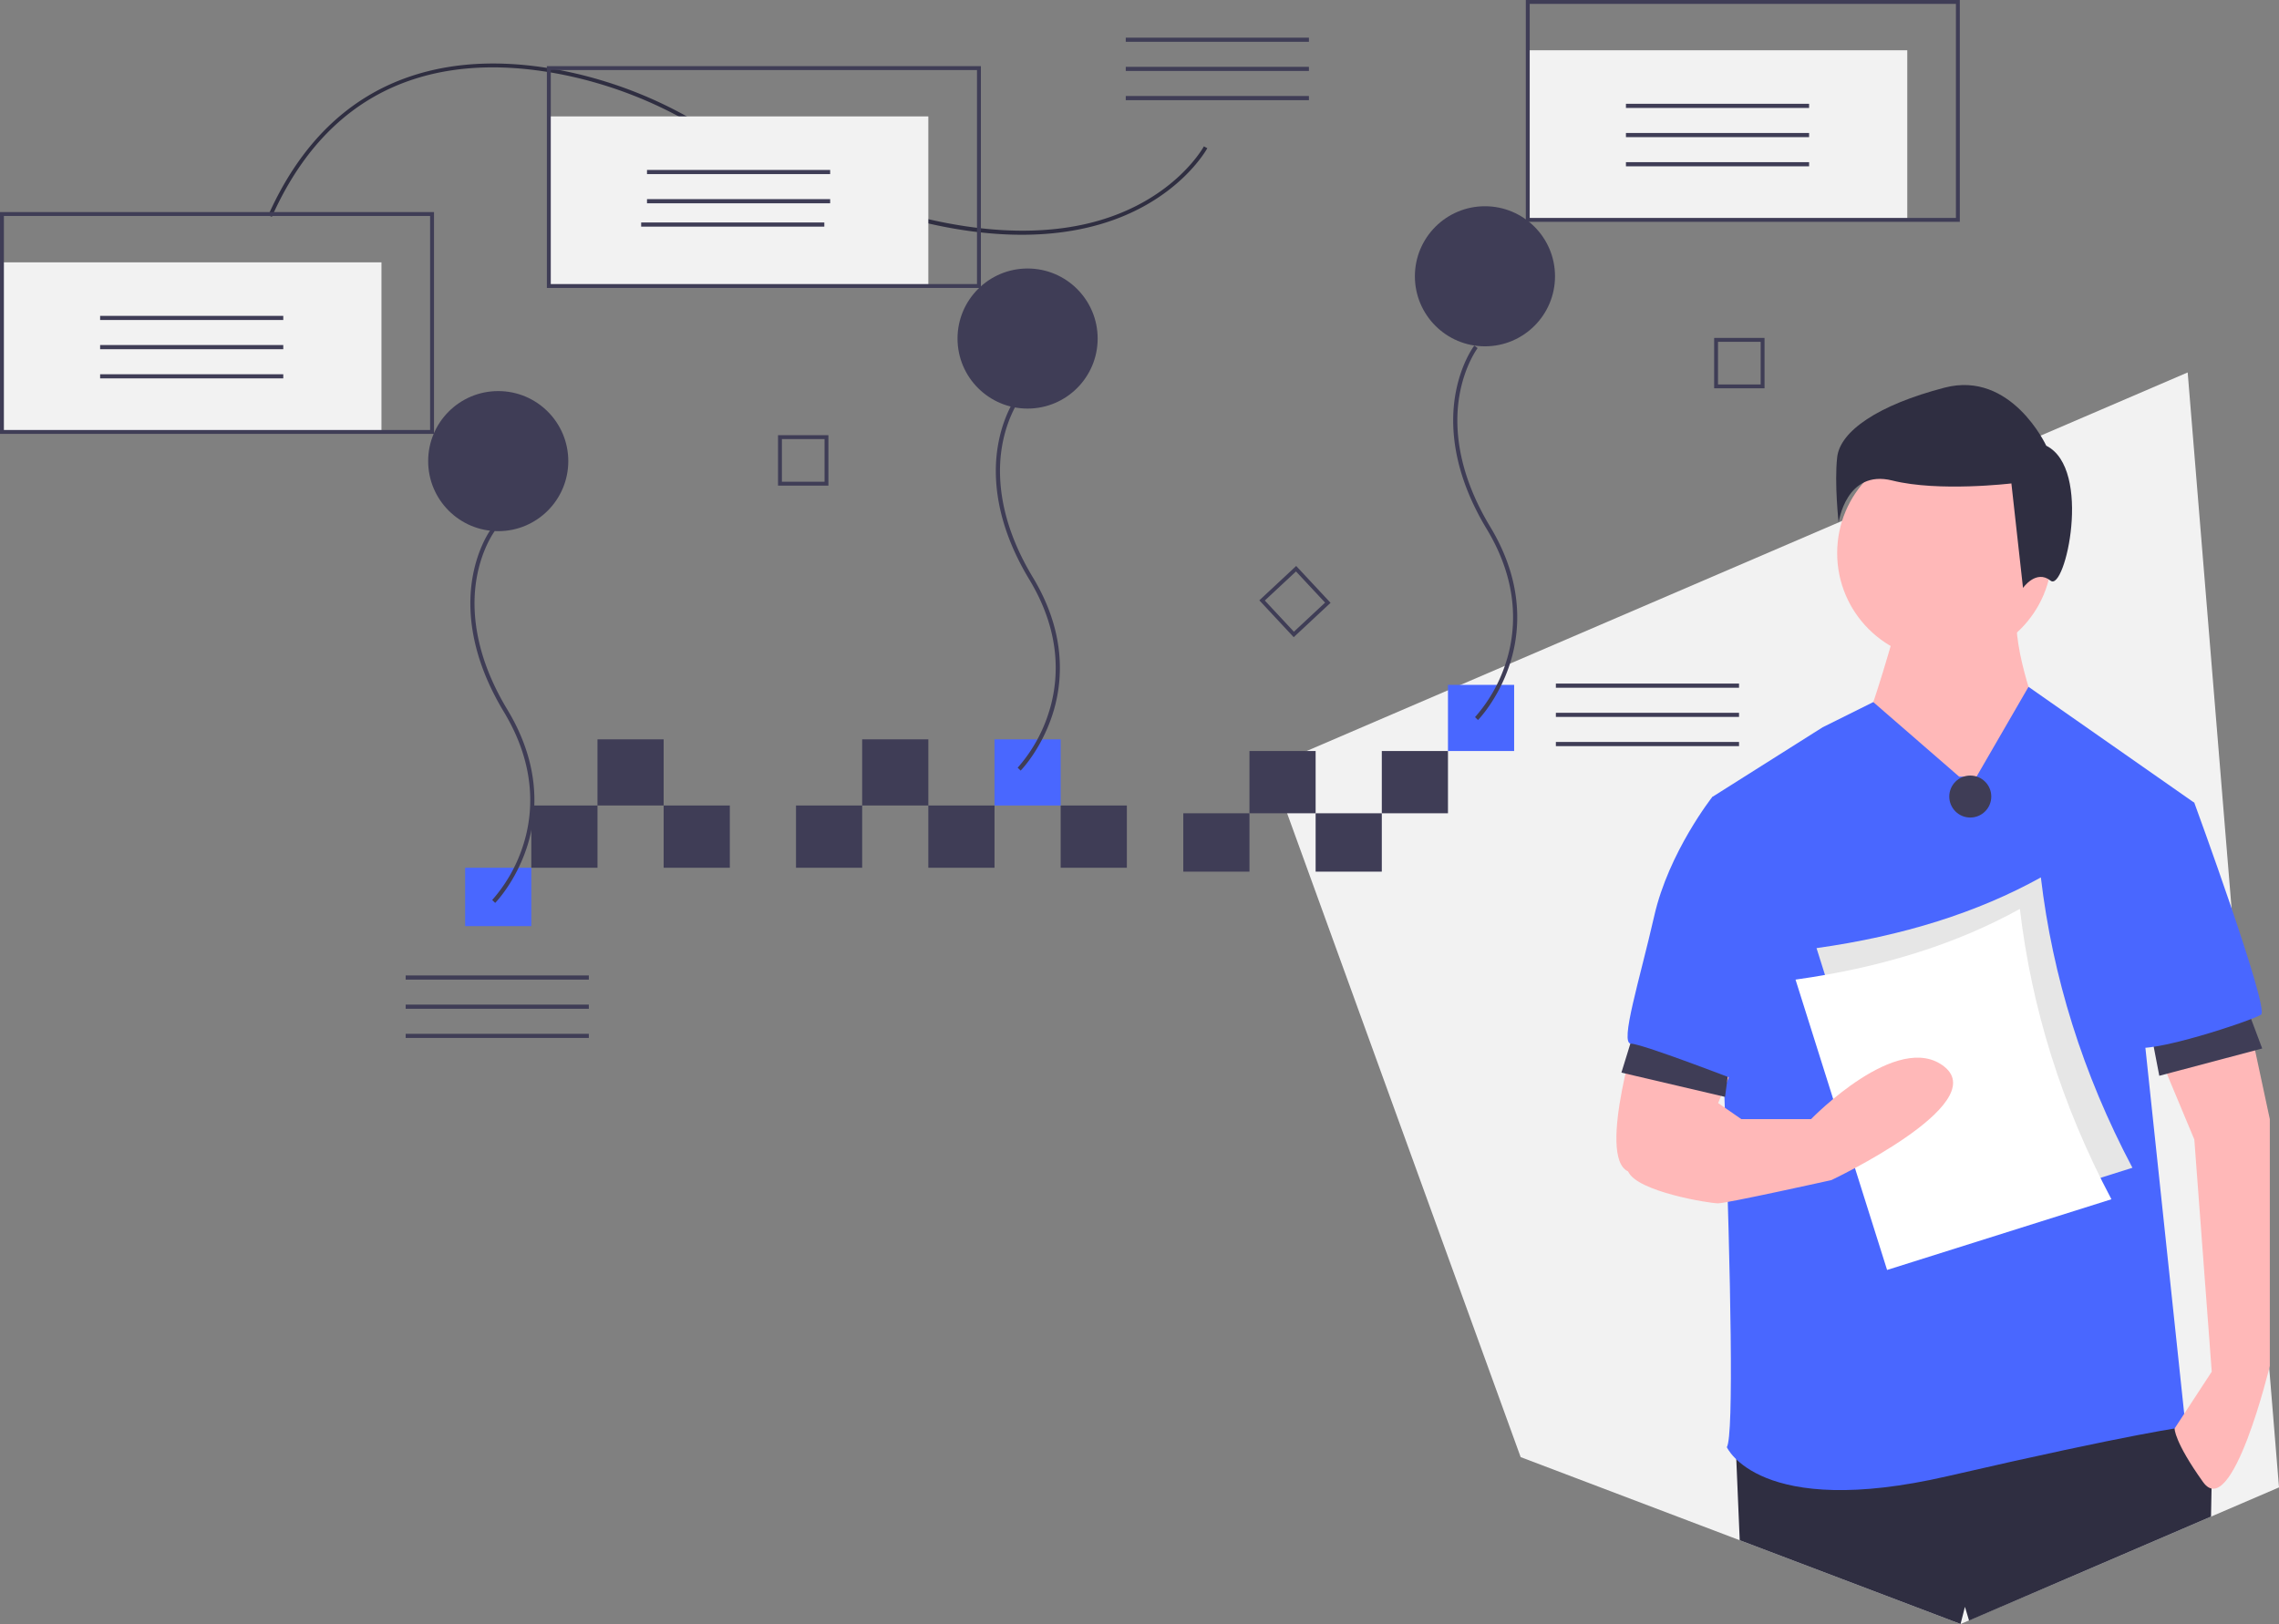 <svg data-name="Layer 1" xmlns="http://www.w3.org/2000/svg" width="1171" height="834.689" viewBox="0 0 1171 834.689"><rect x="0" y="0" width="1171" height="834.689" fill="#808080" stroke="none"/><path fill="#f2f2f2" d="M1124.08 191.421L652.66 394.045l67.93 187.334 48.549 133.864 12.205 33.668 108.634 41.233 3.928 1.489 113.479 43.056 54.474-23.298 74.21-31.898L1171 764.479l-46.92-573.058z"/><path fill="#2f2e41" d="M1136.436 760.209l-.097 4.856-.27 14.428-74.21 31.898-50.114 21.539-2.115-7.068-2.245 8.827-113.479-43.056-1.759-41.568v-.01l-.388-9.238 222.307-14.924 4.36 6.68.863 1.327 17.147 26.309z"/><path d="M975.31 318.593s-14.92 53.71-17.903 53.71 28.347 41.775 28.347 41.775l46.25 25.363 16.412-68.63s-14.92-37.299-11.936-56.694z" fill="#ffb8b8"/><circle cx="999.181" cy="284.278" r="55.202" fill="#ffb8b8"/><path d="M1006.641 399.158l-44.106-38.303-26.016 12.94-56.694 35.807s14.92 322.262 7.46 334.198c0 0 16.411 37.299 113.388 14.92s122.34-25.364 122.34-25.364l-20.887-196.938 25.363-123.832-85.195-59.575-26.701 46.147z" fill="#4967ff"/><path d="M842.526 524.483s-22.38 70.122-5.968 77.581 29.84 4.476 29.84 4.476l25.363-61.17zm310.327-11.936l13.427 62.662v126.816s-19.395 80.566-34.315 59.678-14.611-27.501-14.611-27.501l19.087-29.193-8.952-119.356-23.785-56.937z" fill="#ffb8b8"/><path d="M1051.4 229.076s-17.904-38.791-52.219-29.84-53.71 22.38-55.202 35.807.746 33.57.746 33.57 3.73-27.602 27.601-21.634 61.17 1.492 61.17 1.492l5.968 53.71s6.714-9.697 14.174-3.73 21.633-57.44-2.238-69.375z" fill="#2f2e41"/><path fill="#3f3d56" d="M1104.095 524.866l5.396 28.057 52.876-14.029-9.712-25.898-48.56 11.87zm-262.551-.879l-8.43 27.299 53.263 12.481 3.606-27.424-48.439-12.356z"/><path d="M1093.174 409.602l34.315 2.984s38.791 105.929 34.315 108.913-58.186 20.887-65.646 16.411-2.984-128.308-2.984-128.308zm-201.414 2.984l-11.935-2.984s-22.38 28.347-29.84 61.17-17.903 65.646-11.935 65.646 59.678 20.888 59.678 20.888z" fill="#4967ff"/><circle cx="1012.371" cy="409.401" r="10.791" fill="#3f3d56"/><path d="M1095.686 600.197l-115.269 36.338-47.045-149.231q66.623-9.342 115.268-36.338c6.011 50.903 21.37 100.686 47.046 149.23z" fill="#e6e6e6"/><path d="M1084.895 616.383l-115.269 36.339-47.045-149.231q66.623-9.342 115.268-36.339c6.011 50.904 21.37 100.686 47.046 149.231z" fill="#fff"/><path d="M849.986 558.798s-17.904 32.823-13.428 43.266 41.775 16.412 46.25 16.412 58.187-11.936 58.187-11.936 82.058-38.79 58.186-58.186-68.63 26.855-68.63 26.855h-35.807l-19.395-13.428z" fill="#ffb8b8"/><path fill="#f2f2f2" d="M1 134.833h195V222H1z"/><path fill="#3f3d56" d="M676 418h34v30h-34zm-68 0h34v30h-34z"/><path fill="#4967ff" d="M744 352h34v34h-34z"/><path fill="#3f3d56" d="M710 386h34v32h-34zm-68 0h34v32h-34z"/><path fill="#4967ff" d="M239 446h34v30h-34z"/><path fill="#3f3d56" d="M545 414h34v32h-34zm-204 0h34v32h-34zm-34-34h34v34h-34zm170 34h34v32h-34zm-34-34h34v34h-34zm-34 34h34v32h-34zm-136 0h34v32h-34z"/><path fill="#4967ff" d="M511 380h34v34h-34z"/><path d="M664.741 327.495l-17.664-18.938 18.938-17.664 17.664 18.938zm-14.848-18.84l14.946 16.024 16.025-14.946-14.947-16.024zM425.66 249.583h-25.897v-25.897h25.897zm-23.905-1.992h21.913v-21.913h-21.913zm504.905-48.008h-25.897v-25.897h25.897zm-23.905-1.992h21.913V175.68h-21.913zM254.431 464.068l-1.53-1.494a78.184 78.184 0 0015.68-27.432c5.204-15.66 7.746-40.392-9.698-69.282-17.846-29.56-18.65-53.568-16.181-68.504 2.687-16.251 9.54-25.36 9.83-25.74l1.7 1.298c-.068.09-6.862 9.15-9.44 24.918-2.38 14.556-1.55 37.983 15.922 66.922 17.89 29.629 15.24 55.047 9.867 71.153-5.822 17.45-15.73 27.732-16.15 28.161zm270-68l-1.53-1.494a78.184 78.184 0 0015.68-27.432c5.204-15.66 7.746-40.392-9.698-69.282-17.846-29.56-18.65-53.568-16.181-68.504 2.687-16.251 9.54-25.36 9.83-25.74l1.7 1.298c-.068.09-6.862 9.15-9.44 24.918-2.38 14.556-1.55 37.983 15.922 66.922 17.89 29.629 15.24 55.047 9.867 71.153-5.822 17.45-15.73 27.732-16.15 28.161zm235-26l-1.53-1.494a78.184 78.184 0 0015.68-27.432c5.204-15.66 7.746-40.392-9.698-69.282-17.846-29.56-18.65-53.568-16.181-68.504 2.687-16.251 9.54-25.36 9.83-25.74l1.7 1.298c-.068.09-6.862 9.15-9.44 24.918-2.38 14.556-1.55 37.983 15.922 66.922 17.89 29.629 15.24 55.047 9.867 71.153-5.822 17.45-15.73 27.732-16.15 28.161zM51.444 162.347h94.111v2.139H51.444zm0 15h94.111v2.139H51.444zm0 15h94.111v2.139H51.444zm527-173h94.111v2.139h-94.111zm0 15h94.111v2.139h-94.111zm0 15h94.111v2.139h-94.111zm221 302h94.111v2.139h-94.111zm0 15h94.111v2.139h-94.111zm0 15h94.111v2.139h-94.111zm-591 120h94.111v2.139h-94.111zm0 15h94.111v2.139h-94.111zm0 15h94.111v2.139h-94.111z" fill="#3f3d56"/><path d="M137.86 110.62c16.26-36.473 40.767-60.465 72.84-71.31 23.812-8.053 51.351-8.814 81.851-2.263a218.889 218.889 0 0163.951 24.84c105.882 61.45 171.342 61.997 207.612 51.634 39.77-11.361 54.323-38.021 54.465-38.29l1.768.937c-.146.275-15.031 27.633-55.604 39.254-23.391 6.7-50.721 6.977-81.231.822-37.971-7.66-81.041-25.365-128.014-52.626a216.904 216.904 0 00-63.366-24.616c-50.024-10.744-117.078-6.9-152.446 72.433z" fill="#2f2e41"/><circle cx="256" cy="237" r="36" fill="#3f3d56"/><circle cx="528" cy="174" r="36" fill="#3f3d56"/><circle cx="763" cy="142" r="36" fill="#3f3d56"/><path d="M223 223H0V109h223zM2 221h219V111H2z" fill="#3f3d56"/><path fill="#f2f2f2" d="M282 59.833h195V147H282z"/><path fill="#3f3d56" d="M332.444 87.347h94.111v2.139h-94.111zm0 15h94.111v2.139h-94.111zm-3 12h94.111v2.139h-94.111z"/><path d="M504 148H281V34h223zm-221-2h219V36H283z" fill="#3f3d56"/><path fill="#f2f2f2" d="M785 25.833h195V113H785z"/><path fill="#3f3d56" d="M835.444 53.347h94.111v2.139h-94.111zm0 15h94.111v2.139h-94.111zm0 15h94.111v2.139h-94.111z"/><path d="M1007 114H784V0h223zm-221-2h219V2H786z" fill="#3f3d56"/></svg>
